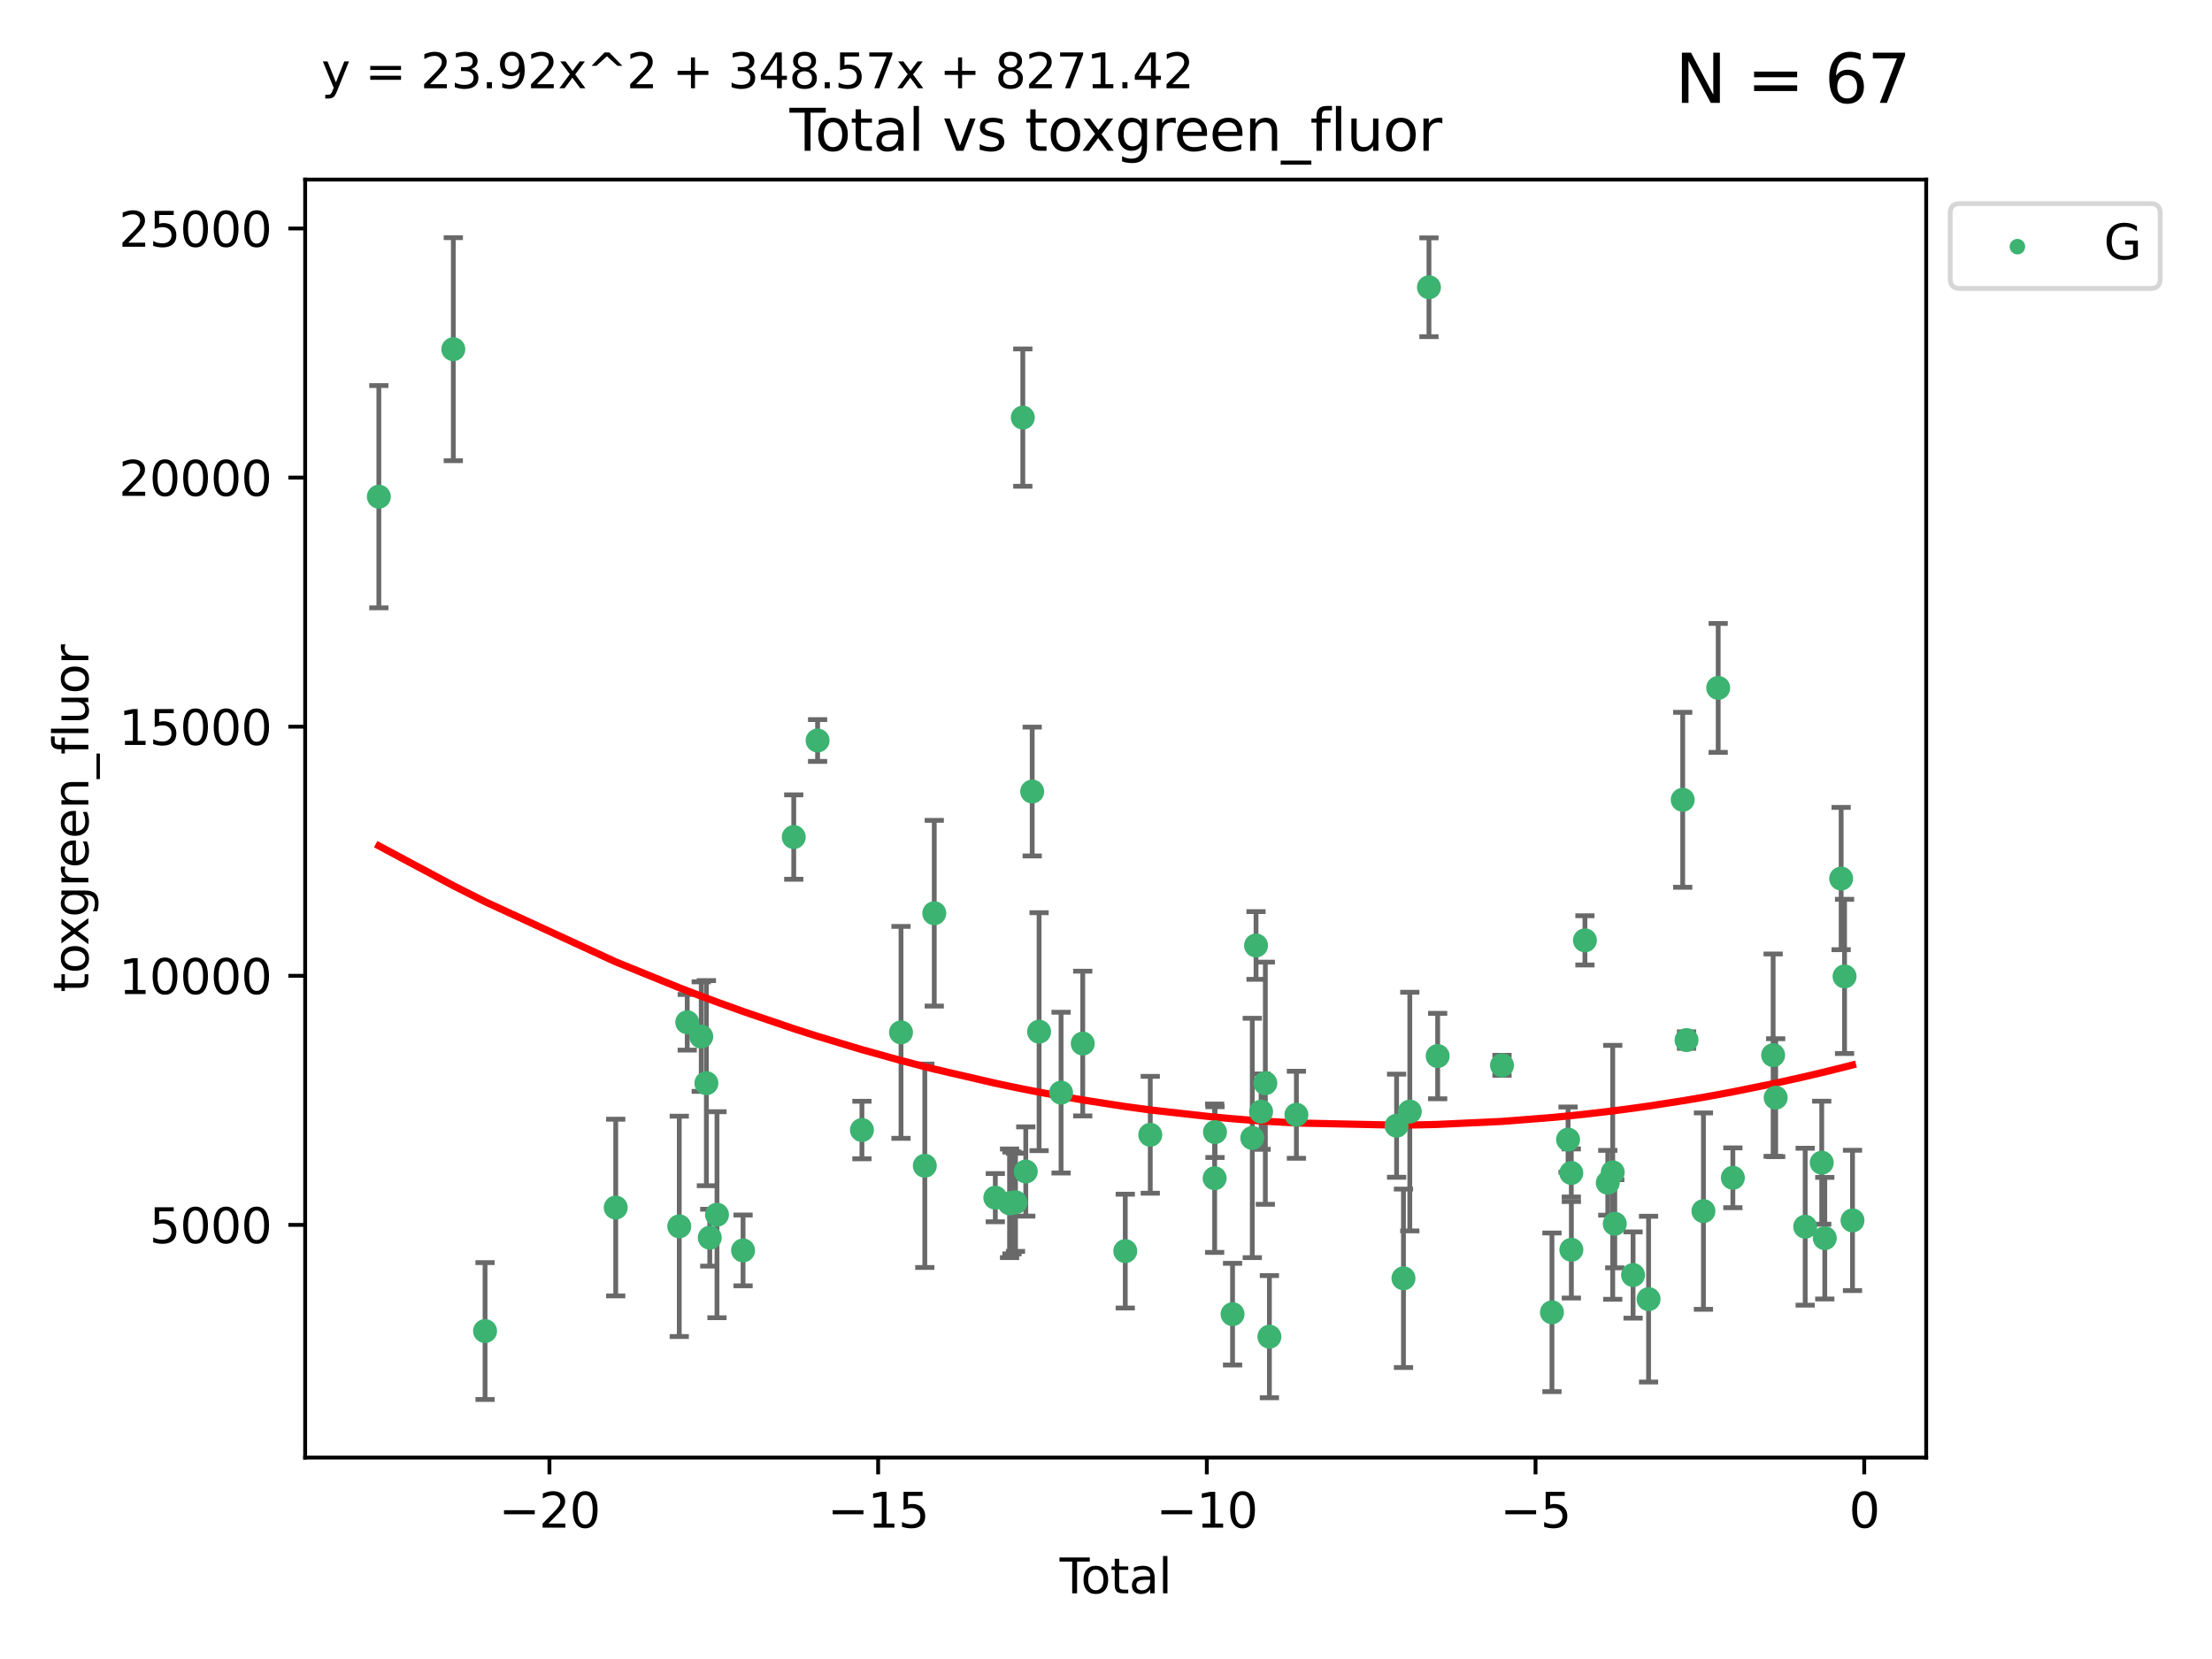 <?xml version="1.0" encoding="utf-8" standalone="no"?>
<!DOCTYPE svg PUBLIC "-//W3C//DTD SVG 1.1//EN"
  "http://www.w3.org/Graphics/SVG/1.1/DTD/svg11.dtd">
<svg xmlns:xlink="http://www.w3.org/1999/xlink" width="460.8pt" height="345.6pt" viewBox="0 0 460.8 345.6" xmlns="http://www.w3.org/2000/svg" version="1.1">
 <defs>
  <style type="text/css">*{stroke-linejoin: round; stroke-linecap: butt}</style>
 </defs>
 <g id="figure_1">
  <g id="patch_1">
   <path d="M 0 345.6 
L 460.8 345.6 
L 460.8 0 
L 0 0 
z
" style="fill: #ffffff"/>
  </g>
  <g id="axes_1">
   <g id="patch_2">
    <path d="M 63.571 303.64 
L 401.26 303.64 
L 401.26 37.411 
L 63.571 37.411 
z
" style="fill: #ffffff"/>
   </g>
   <g id="PathCollection_1">
    <defs>
     <path id="mbd593863cc" d="M 0 1.118 
C 0.297 1.118 0.581 1 0.791 0.791 
C 1 0.581 1.118 0.297 1.118 0 
C 1.118 -0.297 1 -0.581 0.791 -0.791 
C 0.581 -1 0.297 -1.118 0 -1.118 
C -0.297 -1.118 -0.581 -1 -0.791 -0.791 
C -1 -0.581 -1.118 -0.297 -1.118 0 
C -1.118 0.297 -1 0.581 -0.791 0.791 
C -0.581 1 -0.297 1.118 0 1.118 
z
" style="stroke: #3cb371"/>
    </defs>
    <g clip-path="url(#pef1366f036)">
     <use xlink:href="#mbd593863cc" x="78.921" y="103.47" style="fill: #3cb371; stroke: #3cb371"/>
     <use xlink:href="#mbd593863cc" x="94.433" y="72.744" style="fill: #3cb371; stroke: #3cb371"/>
     <use xlink:href="#mbd593863cc" x="101.045" y="277.282" style="fill: #3cb371; stroke: #3cb371"/>
     <use xlink:href="#mbd593863cc" x="128.267" y="251.558" style="fill: #3cb371; stroke: #3cb371"/>
     <use xlink:href="#mbd593863cc" x="141.503" y="255.472" style="fill: #3cb371; stroke: #3cb371"/>
     <use xlink:href="#mbd593863cc" x="143.164" y="212.959" style="fill: #3cb371; stroke: #3cb371"/>
     <use xlink:href="#mbd593863cc" x="146.08" y="215.941" style="fill: #3cb371; stroke: #3cb371"/>
     <use xlink:href="#mbd593863cc" x="147.153" y="225.644" style="fill: #3cb371; stroke: #3cb371"/>
     <use xlink:href="#mbd593863cc" x="147.857" y="257.835" style="fill: #3cb371; stroke: #3cb371"/>
     <use xlink:href="#mbd593863cc" x="149.361" y="253.05" style="fill: #3cb371; stroke: #3cb371"/>
     <use xlink:href="#mbd593863cc" x="154.794" y="260.484" style="fill: #3cb371; stroke: #3cb371"/>
     <use xlink:href="#mbd593863cc" x="165.352" y="174.372" style="fill: #3cb371; stroke: #3cb371"/>
     <use xlink:href="#mbd593863cc" x="170.319" y="154.259" style="fill: #3cb371; stroke: #3cb371"/>
     <use xlink:href="#mbd593863cc" x="179.557" y="235.406" style="fill: #3cb371; stroke: #3cb371"/>
     <use xlink:href="#mbd593863cc" x="187.695" y="215.06" style="fill: #3cb371; stroke: #3cb371"/>
     <use xlink:href="#mbd593863cc" x="192.654" y="242.848" style="fill: #3cb371; stroke: #3cb371"/>
     <use xlink:href="#mbd593863cc" x="194.625" y="190.241" style="fill: #3cb371; stroke: #3cb371"/>
     <use xlink:href="#mbd593863cc" x="207.343" y="249.495" style="fill: #3cb371; stroke: #3cb371"/>
     <use xlink:href="#mbd593863cc" x="210.311" y="250.673" style="fill: #3cb371; stroke: #3cb371"/>
     <use xlink:href="#mbd593863cc" x="210.815" y="250.595" style="fill: #3cb371; stroke: #3cb371"/>
     <use xlink:href="#mbd593863cc" x="211.547" y="250.461" style="fill: #3cb371; stroke: #3cb371"/>
     <use xlink:href="#mbd593863cc" x="213.07" y="86.991" style="fill: #3cb371; stroke: #3cb371"/>
     <use xlink:href="#mbd593863cc" x="213.687" y="244.046" style="fill: #3cb371; stroke: #3cb371"/>
     <use xlink:href="#mbd593863cc" x="215.025" y="164.892" style="fill: #3cb371; stroke: #3cb371"/>
     <use xlink:href="#mbd593863cc" x="216.46" y="214.918" style="fill: #3cb371; stroke: #3cb371"/>
     <use xlink:href="#mbd593863cc" x="221.039" y="227.614" style="fill: #3cb371; stroke: #3cb371"/>
     <use xlink:href="#mbd593863cc" x="225.556" y="217.39" style="fill: #3cb371; stroke: #3cb371"/>
     <use xlink:href="#mbd593863cc" x="234.414" y="260.626" style="fill: #3cb371; stroke: #3cb371"/>
     <use xlink:href="#mbd593863cc" x="239.622" y="236.399" style="fill: #3cb371; stroke: #3cb371"/>
     <use xlink:href="#mbd593863cc" x="253.034" y="245.447" style="fill: #3cb371; stroke: #3cb371"/>
     <use xlink:href="#mbd593863cc" x="253.105" y="235.838" style="fill: #3cb371; stroke: #3cb371"/>
     <use xlink:href="#mbd593863cc" x="256.765" y="273.764" style="fill: #3cb371; stroke: #3cb371"/>
     <use xlink:href="#mbd593863cc" x="260.874" y="237.055" style="fill: #3cb371; stroke: #3cb371"/>
     <use xlink:href="#mbd593863cc" x="261.654" y="196.962" style="fill: #3cb371; stroke: #3cb371"/>
     <use xlink:href="#mbd593863cc" x="262.71" y="231.576" style="fill: #3cb371; stroke: #3cb371"/>
     <use xlink:href="#mbd593863cc" x="263.595" y="225.65" style="fill: #3cb371; stroke: #3cb371"/>
     <use xlink:href="#mbd593863cc" x="264.439" y="278.457" style="fill: #3cb371; stroke: #3cb371"/>
     <use xlink:href="#mbd593863cc" x="270.065" y="232.227" style="fill: #3cb371; stroke: #3cb371"/>
     <use xlink:href="#mbd593863cc" x="290.936" y="234.505" style="fill: #3cb371; stroke: #3cb371"/>
     <use xlink:href="#mbd593863cc" x="292.369" y="266.296" style="fill: #3cb371; stroke: #3cb371"/>
     <use xlink:href="#mbd593863cc" x="293.688" y="231.561" style="fill: #3cb371; stroke: #3cb371"/>
     <use xlink:href="#mbd593863cc" x="297.679" y="59.842" style="fill: #3cb371; stroke: #3cb371"/>
     <use xlink:href="#mbd593863cc" x="299.491" y="219.994" style="fill: #3cb371; stroke: #3cb371"/>
     <use xlink:href="#mbd593863cc" x="312.896" y="221.924" style="fill: #3cb371; stroke: #3cb371"/>
     <use xlink:href="#mbd593863cc" x="323.301" y="273.376" style="fill: #3cb371; stroke: #3cb371"/>
     <use xlink:href="#mbd593863cc" x="326.658" y="237.406" style="fill: #3cb371; stroke: #3cb371"/>
     <use xlink:href="#mbd593863cc" x="327.33" y="244.349" style="fill: #3cb371; stroke: #3cb371"/>
     <use xlink:href="#mbd593863cc" x="327.345" y="260.353" style="fill: #3cb371; stroke: #3cb371"/>
     <use xlink:href="#mbd593863cc" x="330.17" y="195.894" style="fill: #3cb371; stroke: #3cb371"/>
     <use xlink:href="#mbd593863cc" x="334.93" y="246.392" style="fill: #3cb371; stroke: #3cb371"/>
     <use xlink:href="#mbd593863cc" x="335.961" y="244.217" style="fill: #3cb371; stroke: #3cb371"/>
     <use xlink:href="#mbd593863cc" x="336.386" y="254.935" style="fill: #3cb371; stroke: #3cb371"/>
     <use xlink:href="#mbd593863cc" x="340.199" y="265.61" style="fill: #3cb371; stroke: #3cb371"/>
     <use xlink:href="#mbd593863cc" x="343.428" y="270.632" style="fill: #3cb371; stroke: #3cb371"/>
     <use xlink:href="#mbd593863cc" x="350.539" y="166.614" style="fill: #3cb371; stroke: #3cb371"/>
     <use xlink:href="#mbd593863cc" x="351.337" y="216.668" style="fill: #3cb371; stroke: #3cb371"/>
     <use xlink:href="#mbd593863cc" x="354.857" y="252.297" style="fill: #3cb371; stroke: #3cb371"/>
     <use xlink:href="#mbd593863cc" x="357.93" y="143.304" style="fill: #3cb371; stroke: #3cb371"/>
     <use xlink:href="#mbd593863cc" x="360.986" y="245.353" style="fill: #3cb371; stroke: #3cb371"/>
     <use xlink:href="#mbd593863cc" x="369.378" y="219.807" style="fill: #3cb371; stroke: #3cb371"/>
     <use xlink:href="#mbd593863cc" x="369.905" y="228.669" style="fill: #3cb371; stroke: #3cb371"/>
     <use xlink:href="#mbd593863cc" x="376.056" y="255.542" style="fill: #3cb371; stroke: #3cb371"/>
     <use xlink:href="#mbd593863cc" x="379.501" y="242.212" style="fill: #3cb371; stroke: #3cb371"/>
     <use xlink:href="#mbd593863cc" x="380.138" y="257.935" style="fill: #3cb371; stroke: #3cb371"/>
     <use xlink:href="#mbd593863cc" x="383.546" y="183.018" style="fill: #3cb371; stroke: #3cb371"/>
     <use xlink:href="#mbd593863cc" x="384.255" y="203.405" style="fill: #3cb371; stroke: #3cb371"/>
     <use xlink:href="#mbd593863cc" x="385.911" y="254.233" style="fill: #3cb371; stroke: #3cb371"/>
    </g>
   </g>
   <g id="matplotlib.axis_1">
    <g id="xtick_1">
     <g id="line2d_1">
      <defs>
       <path id="m17b7eb346f" d="M 0 0 
L 0 3.5 
" style="stroke: #000000; stroke-width: 0.8"/>
      </defs>
      <g>
       <use xlink:href="#m17b7eb346f" x="114.457" y="303.64" style="stroke: #000000; stroke-width: 0.8"/>
      </g>
     </g>
     <g id="text_1">
      <!-- −20 -->
      <g transform="translate(103.905 318.238)scale(0.1 -0.1)">
       <defs>
        <path id="DejaVuSans-2212" d="M 678 2272 
L 4684 2272 
L 4684 1741 
L 678 1741 
L 678 2272 
z
" transform="scale(0.016)"/>
        <path id="DejaVuSans-32" d="M 1228 531 
L 3431 531 
L 3431 0 
L 469 0 
L 469 531 
Q 828 903 1448 1529 
Q 2069 2156 2228 2338 
Q 2531 2678 2651 2914 
Q 2772 3150 2772 3378 
Q 2772 3750 2511 3984 
Q 2250 4219 1831 4219 
Q 1534 4219 1204 4116 
Q 875 4013 500 3803 
L 500 4441 
Q 881 4594 1212 4672 
Q 1544 4750 1819 4750 
Q 2544 4750 2975 4387 
Q 3406 4025 3406 3419 
Q 3406 3131 3298 2873 
Q 3191 2616 2906 2266 
Q 2828 2175 2409 1742 
Q 1991 1309 1228 531 
z
" transform="scale(0.016)"/>
        <path id="DejaVuSans-30" d="M 2034 4250 
Q 1547 4250 1301 3770 
Q 1056 3291 1056 2328 
Q 1056 1369 1301 889 
Q 1547 409 2034 409 
Q 2525 409 2770 889 
Q 3016 1369 3016 2328 
Q 3016 3291 2770 3770 
Q 2525 4250 2034 4250 
z
M 2034 4750 
Q 2819 4750 3233 4129 
Q 3647 3509 3647 2328 
Q 3647 1150 3233 529 
Q 2819 -91 2034 -91 
Q 1250 -91 836 529 
Q 422 1150 422 2328 
Q 422 3509 836 4129 
Q 1250 4750 2034 4750 
z
" transform="scale(0.016)"/>
       </defs>
       <use xlink:href="#DejaVuSans-2212"/>
       <use xlink:href="#DejaVuSans-32" x="83.789"/>
       <use xlink:href="#DejaVuSans-30" x="147.412"/>
      </g>
     </g>
    </g>
    <g id="xtick_2">
     <g id="line2d_2">
      <g>
       <use xlink:href="#m17b7eb346f" x="182.931" y="303.64" style="stroke: #000000; stroke-width: 0.8"/>
      </g>
     </g>
     <g id="text_2">
      <!-- −15 -->
      <g transform="translate(172.379 318.238)scale(0.1 -0.1)">
       <defs>
        <path id="DejaVuSans-31" d="M 794 531 
L 1825 531 
L 1825 4091 
L 703 3866 
L 703 4441 
L 1819 4666 
L 2450 4666 
L 2450 531 
L 3481 531 
L 3481 0 
L 794 0 
L 794 531 
z
" transform="scale(0.016)"/>
        <path id="DejaVuSans-35" d="M 691 4666 
L 3169 4666 
L 3169 4134 
L 1269 4134 
L 1269 2991 
Q 1406 3038 1543 3061 
Q 1681 3084 1819 3084 
Q 2600 3084 3056 2656 
Q 3513 2228 3513 1497 
Q 3513 744 3044 326 
Q 2575 -91 1722 -91 
Q 1428 -91 1123 -41 
Q 819 9 494 109 
L 494 744 
Q 775 591 1075 516 
Q 1375 441 1709 441 
Q 2250 441 2565 725 
Q 2881 1009 2881 1497 
Q 2881 1984 2565 2268 
Q 2250 2553 1709 2553 
Q 1456 2553 1204 2497 
Q 953 2441 691 2322 
L 691 4666 
z
" transform="scale(0.016)"/>
       </defs>
       <use xlink:href="#DejaVuSans-2212"/>
       <use xlink:href="#DejaVuSans-31" x="83.789"/>
       <use xlink:href="#DejaVuSans-35" x="147.412"/>
      </g>
     </g>
    </g>
    <g id="xtick_3">
     <g id="line2d_3">
      <g>
       <use xlink:href="#m17b7eb346f" x="251.405" y="303.64" style="stroke: #000000; stroke-width: 0.8"/>
      </g>
     </g>
     <g id="text_3">
      <!-- −10 -->
      <g transform="translate(240.852 318.238)scale(0.1 -0.1)">
       <use xlink:href="#DejaVuSans-2212"/>
       <use xlink:href="#DejaVuSans-31" x="83.789"/>
       <use xlink:href="#DejaVuSans-30" x="147.412"/>
      </g>
     </g>
    </g>
    <g id="xtick_4">
     <g id="line2d_4">
      <g>
       <use xlink:href="#m17b7eb346f" x="319.878" y="303.64" style="stroke: #000000; stroke-width: 0.8"/>
      </g>
     </g>
     <g id="text_4">
      <!-- −5 -->
      <g transform="translate(312.507 318.238)scale(0.1 -0.1)">
       <use xlink:href="#DejaVuSans-2212"/>
       <use xlink:href="#DejaVuSans-35" x="83.789"/>
      </g>
     </g>
    </g>
    <g id="xtick_5">
     <g id="line2d_5">
      <g>
       <use xlink:href="#m17b7eb346f" x="388.352" y="303.64" style="stroke: #000000; stroke-width: 0.8"/>
      </g>
     </g>
     <g id="text_5">
      <!-- 0 -->
      <g transform="translate(385.171 318.238)scale(0.1 -0.1)">
       <use xlink:href="#DejaVuSans-30"/>
      </g>
     </g>
    </g>
    <g id="text_6">
     <!-- Total -->
     <g transform="translate(220.739 331.917)scale(0.1 -0.1)">
      <defs>
       <path id="DejaVuSans-54" d="M -19 4666 
L 3928 4666 
L 3928 4134 
L 2272 4134 
L 2272 0 
L 1638 0 
L 1638 4134 
L -19 4134 
L -19 4666 
z
" transform="scale(0.016)"/>
       <path id="DejaVuSans-6f" d="M 1959 3097 
Q 1497 3097 1228 2736 
Q 959 2375 959 1747 
Q 959 1119 1226 758 
Q 1494 397 1959 397 
Q 2419 397 2687 759 
Q 2956 1122 2956 1747 
Q 2956 2369 2687 2733 
Q 2419 3097 1959 3097 
z
M 1959 3584 
Q 2709 3584 3137 3096 
Q 3566 2609 3566 1747 
Q 3566 888 3137 398 
Q 2709 -91 1959 -91 
Q 1206 -91 779 398 
Q 353 888 353 1747 
Q 353 2609 779 3096 
Q 1206 3584 1959 3584 
z
" transform="scale(0.016)"/>
       <path id="DejaVuSans-74" d="M 1172 4494 
L 1172 3500 
L 2356 3500 
L 2356 3053 
L 1172 3053 
L 1172 1153 
Q 1172 725 1289 603 
Q 1406 481 1766 481 
L 2356 481 
L 2356 0 
L 1766 0 
Q 1100 0 847 248 
Q 594 497 594 1153 
L 594 3053 
L 172 3053 
L 172 3500 
L 594 3500 
L 594 4494 
L 1172 4494 
z
" transform="scale(0.016)"/>
       <path id="DejaVuSans-61" d="M 2194 1759 
Q 1497 1759 1228 1600 
Q 959 1441 959 1056 
Q 959 750 1161 570 
Q 1363 391 1709 391 
Q 2188 391 2477 730 
Q 2766 1069 2766 1631 
L 2766 1759 
L 2194 1759 
z
M 3341 1997 
L 3341 0 
L 2766 0 
L 2766 531 
Q 2569 213 2275 61 
Q 1981 -91 1556 -91 
Q 1019 -91 701 211 
Q 384 513 384 1019 
Q 384 1609 779 1909 
Q 1175 2209 1959 2209 
L 2766 2209 
L 2766 2266 
Q 2766 2663 2505 2880 
Q 2244 3097 1772 3097 
Q 1472 3097 1187 3025 
Q 903 2953 641 2809 
L 641 3341 
Q 956 3463 1253 3523 
Q 1550 3584 1831 3584 
Q 2591 3584 2966 3190 
Q 3341 2797 3341 1997 
z
" transform="scale(0.016)"/>
       <path id="DejaVuSans-6c" d="M 603 4863 
L 1178 4863 
L 1178 0 
L 603 0 
L 603 4863 
z
" transform="scale(0.016)"/>
      </defs>
      <use xlink:href="#DejaVuSans-54"/>
      <use xlink:href="#DejaVuSans-6f" x="44.084"/>
      <use xlink:href="#DejaVuSans-74" x="105.266"/>
      <use xlink:href="#DejaVuSans-61" x="144.475"/>
      <use xlink:href="#DejaVuSans-6c" x="205.754"/>
     </g>
    </g>
   </g>
   <g id="matplotlib.axis_2">
    <g id="ytick_1">
     <g id="line2d_6">
      <defs>
       <path id="md45e1393cf" d="M 0 0 
L -3.5 0 
" style="stroke: #000000; stroke-width: 0.8"/>
      </defs>
      <g>
       <use xlink:href="#md45e1393cf" x="63.571" y="255.167" style="stroke: #000000; stroke-width: 0.8"/>
      </g>
     </g>
     <g id="text_7">
      <!-- 5000 -->
      <g transform="translate(31.121 258.966)scale(0.1 -0.1)">
       <use xlink:href="#DejaVuSans-35"/>
       <use xlink:href="#DejaVuSans-30" x="63.623"/>
       <use xlink:href="#DejaVuSans-30" x="127.246"/>
       <use xlink:href="#DejaVuSans-30" x="190.869"/>
      </g>
     </g>
    </g>
    <g id="ytick_2">
     <g id="line2d_7">
      <g>
       <use xlink:href="#md45e1393cf" x="63.571" y="203.275" style="stroke: #000000; stroke-width: 0.8"/>
      </g>
     </g>
     <g id="text_8">
      <!-- 10000 -->
      <g transform="translate(24.759 207.074)scale(0.1 -0.1)">
       <use xlink:href="#DejaVuSans-31"/>
       <use xlink:href="#DejaVuSans-30" x="63.623"/>
       <use xlink:href="#DejaVuSans-30" x="127.246"/>
       <use xlink:href="#DejaVuSans-30" x="190.869"/>
       <use xlink:href="#DejaVuSans-30" x="254.492"/>
      </g>
     </g>
    </g>
    <g id="ytick_3">
     <g id="line2d_8">
      <g>
       <use xlink:href="#md45e1393cf" x="63.571" y="151.384" style="stroke: #000000; stroke-width: 0.8"/>
      </g>
     </g>
     <g id="text_9">
      <!-- 15000 -->
      <g transform="translate(24.759 155.183)scale(0.1 -0.1)">
       <use xlink:href="#DejaVuSans-31"/>
       <use xlink:href="#DejaVuSans-35" x="63.623"/>
       <use xlink:href="#DejaVuSans-30" x="127.246"/>
       <use xlink:href="#DejaVuSans-30" x="190.869"/>
       <use xlink:href="#DejaVuSans-30" x="254.492"/>
      </g>
     </g>
    </g>
    <g id="ytick_4">
     <g id="line2d_9">
      <g>
       <use xlink:href="#md45e1393cf" x="63.571" y="99.492" style="stroke: #000000; stroke-width: 0.8"/>
      </g>
     </g>
     <g id="text_10">
      <!-- 20000 -->
      <g transform="translate(24.759 103.291)scale(0.1 -0.1)">
       <use xlink:href="#DejaVuSans-32"/>
       <use xlink:href="#DejaVuSans-30" x="63.623"/>
       <use xlink:href="#DejaVuSans-30" x="127.246"/>
       <use xlink:href="#DejaVuSans-30" x="190.869"/>
       <use xlink:href="#DejaVuSans-30" x="254.492"/>
      </g>
     </g>
    </g>
    <g id="ytick_5">
     <g id="line2d_10">
      <g>
       <use xlink:href="#md45e1393cf" x="63.571" y="47.6" style="stroke: #000000; stroke-width: 0.8"/>
      </g>
     </g>
     <g id="text_11">
      <!-- 25000 -->
      <g transform="translate(24.759 51.399)scale(0.1 -0.1)">
       <use xlink:href="#DejaVuSans-32"/>
       <use xlink:href="#DejaVuSans-35" x="63.623"/>
       <use xlink:href="#DejaVuSans-30" x="127.246"/>
       <use xlink:href="#DejaVuSans-30" x="190.869"/>
       <use xlink:href="#DejaVuSans-30" x="254.492"/>
      </g>
     </g>
    </g>
    <g id="text_12">
     <!-- toxgreen_fluor -->
     <g transform="translate(18.401 206.72)rotate(-90)scale(0.1 -0.1)">
      <defs>
       <path id="DejaVuSans-78" d="M 3513 3500 
L 2247 1797 
L 3578 0 
L 2900 0 
L 1881 1375 
L 863 0 
L 184 0 
L 1544 1831 
L 300 3500 
L 978 3500 
L 1906 2253 
L 2834 3500 
L 3513 3500 
z
" transform="scale(0.016)"/>
       <path id="DejaVuSans-67" d="M 2906 1791 
Q 2906 2416 2648 2759 
Q 2391 3103 1925 3103 
Q 1463 3103 1205 2759 
Q 947 2416 947 1791 
Q 947 1169 1205 825 
Q 1463 481 1925 481 
Q 2391 481 2648 825 
Q 2906 1169 2906 1791 
z
M 3481 434 
Q 3481 -459 3084 -895 
Q 2688 -1331 1869 -1331 
Q 1566 -1331 1297 -1286 
Q 1028 -1241 775 -1147 
L 775 -588 
Q 1028 -725 1275 -790 
Q 1522 -856 1778 -856 
Q 2344 -856 2625 -561 
Q 2906 -266 2906 331 
L 2906 616 
Q 2728 306 2450 153 
Q 2172 0 1784 0 
Q 1141 0 747 490 
Q 353 981 353 1791 
Q 353 2603 747 3093 
Q 1141 3584 1784 3584 
Q 2172 3584 2450 3431 
Q 2728 3278 2906 2969 
L 2906 3500 
L 3481 3500 
L 3481 434 
z
" transform="scale(0.016)"/>
       <path id="DejaVuSans-72" d="M 2631 2963 
Q 2534 3019 2420 3045 
Q 2306 3072 2169 3072 
Q 1681 3072 1420 2755 
Q 1159 2438 1159 1844 
L 1159 0 
L 581 0 
L 581 3500 
L 1159 3500 
L 1159 2956 
Q 1341 3275 1631 3429 
Q 1922 3584 2338 3584 
Q 2397 3584 2469 3576 
Q 2541 3569 2628 3553 
L 2631 2963 
z
" transform="scale(0.016)"/>
       <path id="DejaVuSans-65" d="M 3597 1894 
L 3597 1613 
L 953 1613 
Q 991 1019 1311 708 
Q 1631 397 2203 397 
Q 2534 397 2845 478 
Q 3156 559 3463 722 
L 3463 178 
Q 3153 47 2828 -22 
Q 2503 -91 2169 -91 
Q 1331 -91 842 396 
Q 353 884 353 1716 
Q 353 2575 817 3079 
Q 1281 3584 2069 3584 
Q 2775 3584 3186 3129 
Q 3597 2675 3597 1894 
z
M 3022 2063 
Q 3016 2534 2758 2815 
Q 2500 3097 2075 3097 
Q 1594 3097 1305 2825 
Q 1016 2553 972 2059 
L 3022 2063 
z
" transform="scale(0.016)"/>
       <path id="DejaVuSans-6e" d="M 3513 2113 
L 3513 0 
L 2938 0 
L 2938 2094 
Q 2938 2591 2744 2837 
Q 2550 3084 2163 3084 
Q 1697 3084 1428 2787 
Q 1159 2491 1159 1978 
L 1159 0 
L 581 0 
L 581 3500 
L 1159 3500 
L 1159 2956 
Q 1366 3272 1645 3428 
Q 1925 3584 2291 3584 
Q 2894 3584 3203 3211 
Q 3513 2838 3513 2113 
z
" transform="scale(0.016)"/>
       <path id="DejaVuSans-5f" d="M 3263 -1063 
L 3263 -1509 
L -63 -1509 
L -63 -1063 
L 3263 -1063 
z
" transform="scale(0.016)"/>
       <path id="DejaVuSans-66" d="M 2375 4863 
L 2375 4384 
L 1825 4384 
Q 1516 4384 1395 4259 
Q 1275 4134 1275 3809 
L 1275 3500 
L 2222 3500 
L 2222 3053 
L 1275 3053 
L 1275 0 
L 697 0 
L 697 3053 
L 147 3053 
L 147 3500 
L 697 3500 
L 697 3744 
Q 697 4328 969 4595 
Q 1241 4863 1831 4863 
L 2375 4863 
z
" transform="scale(0.016)"/>
       <path id="DejaVuSans-75" d="M 544 1381 
L 544 3500 
L 1119 3500 
L 1119 1403 
Q 1119 906 1312 657 
Q 1506 409 1894 409 
Q 2359 409 2629 706 
Q 2900 1003 2900 1516 
L 2900 3500 
L 3475 3500 
L 3475 0 
L 2900 0 
L 2900 538 
Q 2691 219 2414 64 
Q 2138 -91 1772 -91 
Q 1169 -91 856 284 
Q 544 659 544 1381 
z
M 1991 3584 
L 1991 3584 
z
" transform="scale(0.016)"/>
      </defs>
      <use xlink:href="#DejaVuSans-74"/>
      <use xlink:href="#DejaVuSans-6f" x="39.209"/>
      <use xlink:href="#DejaVuSans-78" x="97.266"/>
      <use xlink:href="#DejaVuSans-67" x="156.445"/>
      <use xlink:href="#DejaVuSans-72" x="219.922"/>
      <use xlink:href="#DejaVuSans-65" x="258.785"/>
      <use xlink:href="#DejaVuSans-65" x="320.309"/>
      <use xlink:href="#DejaVuSans-6e" x="381.832"/>
      <use xlink:href="#DejaVuSans-5f" x="445.211"/>
      <use xlink:href="#DejaVuSans-66" x="495.211"/>
      <use xlink:href="#DejaVuSans-6c" x="530.416"/>
      <use xlink:href="#DejaVuSans-75" x="558.199"/>
      <use xlink:href="#DejaVuSans-6f" x="621.578"/>
      <use xlink:href="#DejaVuSans-72" x="682.76"/>
     </g>
    </g>
   </g>
   <g id="LineCollection_1">
    <path d="M 78.921 126.618 
L 78.921 80.321 
" clip-path="url(#pef1366f036)" style="fill: none; stroke: #696969"/>
    <path d="M 94.433 95.976 
L 94.433 49.513 
" clip-path="url(#pef1366f036)" style="fill: none; stroke: #696969"/>
    <path d="M 101.045 291.539 
L 101.045 263.024 
" clip-path="url(#pef1366f036)" style="fill: none; stroke: #696969"/>
    <path d="M 128.267 269.965 
L 128.267 233.151 
" clip-path="url(#pef1366f036)" style="fill: none; stroke: #696969"/>
    <path d="M 141.503 278.422 
L 141.503 232.522 
" clip-path="url(#pef1366f036)" style="fill: none; stroke: #696969"/>
    <path d="M 143.164 218.757 
L 143.164 207.162 
" clip-path="url(#pef1366f036)" style="fill: none; stroke: #696969"/>
    <path d="M 146.08 227.351 
L 146.08 204.532 
" clip-path="url(#pef1366f036)" style="fill: none; stroke: #696969"/>
    <path d="M 147.153 247.011 
L 147.153 204.278 
" clip-path="url(#pef1366f036)" style="fill: none; stroke: #696969"/>
    <path d="M 147.857 263.759 
L 147.857 251.911 
" clip-path="url(#pef1366f036)" style="fill: none; stroke: #696969"/>
    <path d="M 149.361 274.507 
L 149.361 231.593 
" clip-path="url(#pef1366f036)" style="fill: none; stroke: #696969"/>
    <path d="M 154.794 267.858 
L 154.794 253.109 
" clip-path="url(#pef1366f036)" style="fill: none; stroke: #696969"/>
    <path d="M 165.352 183.166 
L 165.352 165.579 
" clip-path="url(#pef1366f036)" style="fill: none; stroke: #696969"/>
    <path d="M 170.319 158.613 
L 170.319 149.904 
" clip-path="url(#pef1366f036)" style="fill: none; stroke: #696969"/>
    <path d="M 179.557 241.399 
L 179.557 229.412 
" clip-path="url(#pef1366f036)" style="fill: none; stroke: #696969"/>
    <path d="M 187.695 237.134 
L 187.695 192.986 
" clip-path="url(#pef1366f036)" style="fill: none; stroke: #696969"/>
    <path d="M 192.654 264.036 
L 192.654 221.66 
" clip-path="url(#pef1366f036)" style="fill: none; stroke: #696969"/>
    <path d="M 194.625 209.584 
L 194.625 170.899 
" clip-path="url(#pef1366f036)" style="fill: none; stroke: #696969"/>
    <path d="M 207.343 254.515 
L 207.343 244.476 
" clip-path="url(#pef1366f036)" style="fill: none; stroke: #696969"/>
    <path d="M 210.311 261.987 
L 210.311 239.359 
" clip-path="url(#pef1366f036)" style="fill: none; stroke: #696969"/>
    <path d="M 210.815 261.205 
L 210.815 239.985 
" clip-path="url(#pef1366f036)" style="fill: none; stroke: #696969"/>
    <path d="M 211.547 260.691 
L 211.547 240.23 
" clip-path="url(#pef1366f036)" style="fill: none; stroke: #696969"/>
    <path d="M 213.07 101.296 
L 213.07 72.687 
" clip-path="url(#pef1366f036)" style="fill: none; stroke: #696969"/>
    <path d="M 213.687 253.341 
L 213.687 234.751 
" clip-path="url(#pef1366f036)" style="fill: none; stroke: #696969"/>
    <path d="M 215.025 178.312 
L 215.025 151.471 
" clip-path="url(#pef1366f036)" style="fill: none; stroke: #696969"/>
    <path d="M 216.46 239.703 
L 216.46 190.134 
" clip-path="url(#pef1366f036)" style="fill: none; stroke: #696969"/>
    <path d="M 221.039 244.358 
L 221.039 210.869 
" clip-path="url(#pef1366f036)" style="fill: none; stroke: #696969"/>
    <path d="M 225.556 232.466 
L 225.556 202.313 
" clip-path="url(#pef1366f036)" style="fill: none; stroke: #696969"/>
    <path d="M 234.414 272.48 
L 234.414 248.771 
" clip-path="url(#pef1366f036)" style="fill: none; stroke: #696969"/>
    <path d="M 239.622 248.571 
L 239.622 224.227 
" clip-path="url(#pef1366f036)" style="fill: none; stroke: #696969"/>
    <path d="M 253.034 260.899 
L 253.034 229.995 
" clip-path="url(#pef1366f036)" style="fill: none; stroke: #696969"/>
    <path d="M 253.105 241.127 
L 253.105 230.55 
" clip-path="url(#pef1366f036)" style="fill: none; stroke: #696969"/>
    <path d="M 256.765 284.355 
L 256.765 263.172 
" clip-path="url(#pef1366f036)" style="fill: none; stroke: #696969"/>
    <path d="M 260.874 261.985 
L 260.874 212.125 
" clip-path="url(#pef1366f036)" style="fill: none; stroke: #696969"/>
    <path d="M 261.654 204.015 
L 261.654 189.908 
" clip-path="url(#pef1366f036)" style="fill: none; stroke: #696969"/>
    <path d="M 262.71 239.425 
L 262.71 223.726 
" clip-path="url(#pef1366f036)" style="fill: none; stroke: #696969"/>
    <path d="M 263.595 250.874 
L 263.595 200.425 
" clip-path="url(#pef1366f036)" style="fill: none; stroke: #696969"/>
    <path d="M 264.439 291.178 
L 264.439 265.737 
" clip-path="url(#pef1366f036)" style="fill: none; stroke: #696969"/>
    <path d="M 270.065 241.289 
L 270.065 223.164 
" clip-path="url(#pef1366f036)" style="fill: none; stroke: #696969"/>
    <path d="M 290.936 245.244 
L 290.936 223.766 
" clip-path="url(#pef1366f036)" style="fill: none; stroke: #696969"/>
    <path d="M 292.369 284.88 
L 292.369 247.712 
" clip-path="url(#pef1366f036)" style="fill: none; stroke: #696969"/>
    <path d="M 293.688 256.418 
L 293.688 206.704 
" clip-path="url(#pef1366f036)" style="fill: none; stroke: #696969"/>
    <path d="M 297.679 70.133 
L 297.679 49.55 
" clip-path="url(#pef1366f036)" style="fill: none; stroke: #696969"/>
    <path d="M 299.491 228.893 
L 299.491 211.094 
" clip-path="url(#pef1366f036)" style="fill: none; stroke: #696969"/>
    <path d="M 312.896 224.004 
L 312.896 219.843 
" clip-path="url(#pef1366f036)" style="fill: none; stroke: #696969"/>
    <path d="M 323.301 289.905 
L 323.301 256.847 
" clip-path="url(#pef1366f036)" style="fill: none; stroke: #696969"/>
    <path d="M 326.658 244.201 
L 326.658 230.61 
" clip-path="url(#pef1366f036)" style="fill: none; stroke: #696969"/>
    <path d="M 327.33 249.352 
L 327.33 239.347 
" clip-path="url(#pef1366f036)" style="fill: none; stroke: #696969"/>
    <path d="M 327.345 270.404 
L 327.345 250.303 
" clip-path="url(#pef1366f036)" style="fill: none; stroke: #696969"/>
    <path d="M 330.17 201.021 
L 330.17 190.768 
" clip-path="url(#pef1366f036)" style="fill: none; stroke: #696969"/>
    <path d="M 334.93 253.137 
L 334.93 239.648 
" clip-path="url(#pef1366f036)" style="fill: none; stroke: #696969"/>
    <path d="M 335.961 270.665 
L 335.961 217.769 
" clip-path="url(#pef1366f036)" style="fill: none; stroke: #696969"/>
    <path d="M 336.386 264.113 
L 336.386 245.757 
" clip-path="url(#pef1366f036)" style="fill: none; stroke: #696969"/>
    <path d="M 340.199 274.591 
L 340.199 256.629 
" clip-path="url(#pef1366f036)" style="fill: none; stroke: #696969"/>
    <path d="M 343.428 287.898 
L 343.428 253.366 
" clip-path="url(#pef1366f036)" style="fill: none; stroke: #696969"/>
    <path d="M 350.539 184.838 
L 350.539 148.39 
" clip-path="url(#pef1366f036)" style="fill: none; stroke: #696969"/>
    <path d="M 351.337 218.39 
L 351.337 214.946 
" clip-path="url(#pef1366f036)" style="fill: none; stroke: #696969"/>
    <path d="M 354.857 272.754 
L 354.857 231.841 
" clip-path="url(#pef1366f036)" style="fill: none; stroke: #696969"/>
    <path d="M 357.93 156.73 
L 357.93 129.878 
" clip-path="url(#pef1366f036)" style="fill: none; stroke: #696969"/>
    <path d="M 360.986 251.583 
L 360.986 239.123 
" clip-path="url(#pef1366f036)" style="fill: none; stroke: #696969"/>
    <path d="M 369.378 240.888 
L 369.378 198.726 
" clip-path="url(#pef1366f036)" style="fill: none; stroke: #696969"/>
    <path d="M 369.905 240.952 
L 369.905 216.385 
" clip-path="url(#pef1366f036)" style="fill: none; stroke: #696969"/>
    <path d="M 376.056 271.887 
L 376.056 239.198 
" clip-path="url(#pef1366f036)" style="fill: none; stroke: #696969"/>
    <path d="M 379.501 255.024 
L 379.501 229.399 
" clip-path="url(#pef1366f036)" style="fill: none; stroke: #696969"/>
    <path d="M 380.138 270.596 
L 380.138 245.273 
" clip-path="url(#pef1366f036)" style="fill: none; stroke: #696969"/>
    <path d="M 383.546 197.838 
L 383.546 168.199 
" clip-path="url(#pef1366f036)" style="fill: none; stroke: #696969"/>
    <path d="M 384.255 219.465 
L 384.255 187.345 
" clip-path="url(#pef1366f036)" style="fill: none; stroke: #696969"/>
    <path d="M 385.911 268.847 
L 385.911 239.619 
" clip-path="url(#pef1366f036)" style="fill: none; stroke: #696969"/>
   </g>
   <g id="line2d_11">
    <defs>
     <path id="m395ef1bfed" d="M 2 0 
L -2 -0 
" style="stroke: #696969"/>
    </defs>
    <g clip-path="url(#pef1366f036)">
     <use xlink:href="#m395ef1bfed" x="78.921" y="126.618" style="fill: #696969; stroke: #696969"/>
     <use xlink:href="#m395ef1bfed" x="94.433" y="95.976" style="fill: #696969; stroke: #696969"/>
     <use xlink:href="#m395ef1bfed" x="101.045" y="291.539" style="fill: #696969; stroke: #696969"/>
     <use xlink:href="#m395ef1bfed" x="128.267" y="269.965" style="fill: #696969; stroke: #696969"/>
     <use xlink:href="#m395ef1bfed" x="141.503" y="278.422" style="fill: #696969; stroke: #696969"/>
     <use xlink:href="#m395ef1bfed" x="143.164" y="218.757" style="fill: #696969; stroke: #696969"/>
     <use xlink:href="#m395ef1bfed" x="146.08" y="227.351" style="fill: #696969; stroke: #696969"/>
     <use xlink:href="#m395ef1bfed" x="147.153" y="247.011" style="fill: #696969; stroke: #696969"/>
     <use xlink:href="#m395ef1bfed" x="147.857" y="263.759" style="fill: #696969; stroke: #696969"/>
     <use xlink:href="#m395ef1bfed" x="149.361" y="274.507" style="fill: #696969; stroke: #696969"/>
     <use xlink:href="#m395ef1bfed" x="154.794" y="267.858" style="fill: #696969; stroke: #696969"/>
     <use xlink:href="#m395ef1bfed" x="165.352" y="183.166" style="fill: #696969; stroke: #696969"/>
     <use xlink:href="#m395ef1bfed" x="170.319" y="158.613" style="fill: #696969; stroke: #696969"/>
     <use xlink:href="#m395ef1bfed" x="179.557" y="241.399" style="fill: #696969; stroke: #696969"/>
     <use xlink:href="#m395ef1bfed" x="187.695" y="237.134" style="fill: #696969; stroke: #696969"/>
     <use xlink:href="#m395ef1bfed" x="192.654" y="264.036" style="fill: #696969; stroke: #696969"/>
     <use xlink:href="#m395ef1bfed" x="194.625" y="209.584" style="fill: #696969; stroke: #696969"/>
     <use xlink:href="#m395ef1bfed" x="207.343" y="254.515" style="fill: #696969; stroke: #696969"/>
     <use xlink:href="#m395ef1bfed" x="210.311" y="261.987" style="fill: #696969; stroke: #696969"/>
     <use xlink:href="#m395ef1bfed" x="210.815" y="261.205" style="fill: #696969; stroke: #696969"/>
     <use xlink:href="#m395ef1bfed" x="211.547" y="260.691" style="fill: #696969; stroke: #696969"/>
     <use xlink:href="#m395ef1bfed" x="213.07" y="101.296" style="fill: #696969; stroke: #696969"/>
     <use xlink:href="#m395ef1bfed" x="213.687" y="253.341" style="fill: #696969; stroke: #696969"/>
     <use xlink:href="#m395ef1bfed" x="215.025" y="178.312" style="fill: #696969; stroke: #696969"/>
     <use xlink:href="#m395ef1bfed" x="216.46" y="239.703" style="fill: #696969; stroke: #696969"/>
     <use xlink:href="#m395ef1bfed" x="221.039" y="244.358" style="fill: #696969; stroke: #696969"/>
     <use xlink:href="#m395ef1bfed" x="225.556" y="232.466" style="fill: #696969; stroke: #696969"/>
     <use xlink:href="#m395ef1bfed" x="234.414" y="272.48" style="fill: #696969; stroke: #696969"/>
     <use xlink:href="#m395ef1bfed" x="239.622" y="248.571" style="fill: #696969; stroke: #696969"/>
     <use xlink:href="#m395ef1bfed" x="253.034" y="260.899" style="fill: #696969; stroke: #696969"/>
     <use xlink:href="#m395ef1bfed" x="253.105" y="241.127" style="fill: #696969; stroke: #696969"/>
     <use xlink:href="#m395ef1bfed" x="256.765" y="284.355" style="fill: #696969; stroke: #696969"/>
     <use xlink:href="#m395ef1bfed" x="260.874" y="261.985" style="fill: #696969; stroke: #696969"/>
     <use xlink:href="#m395ef1bfed" x="261.654" y="204.015" style="fill: #696969; stroke: #696969"/>
     <use xlink:href="#m395ef1bfed" x="262.71" y="239.425" style="fill: #696969; stroke: #696969"/>
     <use xlink:href="#m395ef1bfed" x="263.595" y="250.874" style="fill: #696969; stroke: #696969"/>
     <use xlink:href="#m395ef1bfed" x="264.439" y="291.178" style="fill: #696969; stroke: #696969"/>
     <use xlink:href="#m395ef1bfed" x="270.065" y="241.289" style="fill: #696969; stroke: #696969"/>
     <use xlink:href="#m395ef1bfed" x="290.936" y="245.244" style="fill: #696969; stroke: #696969"/>
     <use xlink:href="#m395ef1bfed" x="292.369" y="284.88" style="fill: #696969; stroke: #696969"/>
     <use xlink:href="#m395ef1bfed" x="293.688" y="256.418" style="fill: #696969; stroke: #696969"/>
     <use xlink:href="#m395ef1bfed" x="297.679" y="70.133" style="fill: #696969; stroke: #696969"/>
     <use xlink:href="#m395ef1bfed" x="299.491" y="228.893" style="fill: #696969; stroke: #696969"/>
     <use xlink:href="#m395ef1bfed" x="312.896" y="224.004" style="fill: #696969; stroke: #696969"/>
     <use xlink:href="#m395ef1bfed" x="323.301" y="289.905" style="fill: #696969; stroke: #696969"/>
     <use xlink:href="#m395ef1bfed" x="326.658" y="244.201" style="fill: #696969; stroke: #696969"/>
     <use xlink:href="#m395ef1bfed" x="327.33" y="249.352" style="fill: #696969; stroke: #696969"/>
     <use xlink:href="#m395ef1bfed" x="327.345" y="270.404" style="fill: #696969; stroke: #696969"/>
     <use xlink:href="#m395ef1bfed" x="330.17" y="201.021" style="fill: #696969; stroke: #696969"/>
     <use xlink:href="#m395ef1bfed" x="334.93" y="253.137" style="fill: #696969; stroke: #696969"/>
     <use xlink:href="#m395ef1bfed" x="335.961" y="270.665" style="fill: #696969; stroke: #696969"/>
     <use xlink:href="#m395ef1bfed" x="336.386" y="264.113" style="fill: #696969; stroke: #696969"/>
     <use xlink:href="#m395ef1bfed" x="340.199" y="274.591" style="fill: #696969; stroke: #696969"/>
     <use xlink:href="#m395ef1bfed" x="343.428" y="287.898" style="fill: #696969; stroke: #696969"/>
     <use xlink:href="#m395ef1bfed" x="350.539" y="184.838" style="fill: #696969; stroke: #696969"/>
     <use xlink:href="#m395ef1bfed" x="351.337" y="218.39" style="fill: #696969; stroke: #696969"/>
     <use xlink:href="#m395ef1bfed" x="354.857" y="272.754" style="fill: #696969; stroke: #696969"/>
     <use xlink:href="#m395ef1bfed" x="357.93" y="156.73" style="fill: #696969; stroke: #696969"/>
     <use xlink:href="#m395ef1bfed" x="360.986" y="251.583" style="fill: #696969; stroke: #696969"/>
     <use xlink:href="#m395ef1bfed" x="369.378" y="240.888" style="fill: #696969; stroke: #696969"/>
     <use xlink:href="#m395ef1bfed" x="369.905" y="240.952" style="fill: #696969; stroke: #696969"/>
     <use xlink:href="#m395ef1bfed" x="376.056" y="271.887" style="fill: #696969; stroke: #696969"/>
     <use xlink:href="#m395ef1bfed" x="379.501" y="255.024" style="fill: #696969; stroke: #696969"/>
     <use xlink:href="#m395ef1bfed" x="380.138" y="270.596" style="fill: #696969; stroke: #696969"/>
     <use xlink:href="#m395ef1bfed" x="383.546" y="197.838" style="fill: #696969; stroke: #696969"/>
     <use xlink:href="#m395ef1bfed" x="384.255" y="219.465" style="fill: #696969; stroke: #696969"/>
     <use xlink:href="#m395ef1bfed" x="385.911" y="268.847" style="fill: #696969; stroke: #696969"/>
    </g>
   </g>
   <g id="line2d_12">
    <g clip-path="url(#pef1366f036)">
     <use xlink:href="#m395ef1bfed" x="78.921" y="80.321" style="fill: #696969; stroke: #696969"/>
     <use xlink:href="#m395ef1bfed" x="94.433" y="49.513" style="fill: #696969; stroke: #696969"/>
     <use xlink:href="#m395ef1bfed" x="101.045" y="263.024" style="fill: #696969; stroke: #696969"/>
     <use xlink:href="#m395ef1bfed" x="128.267" y="233.151" style="fill: #696969; stroke: #696969"/>
     <use xlink:href="#m395ef1bfed" x="141.503" y="232.522" style="fill: #696969; stroke: #696969"/>
     <use xlink:href="#m395ef1bfed" x="143.164" y="207.162" style="fill: #696969; stroke: #696969"/>
     <use xlink:href="#m395ef1bfed" x="146.08" y="204.532" style="fill: #696969; stroke: #696969"/>
     <use xlink:href="#m395ef1bfed" x="147.153" y="204.278" style="fill: #696969; stroke: #696969"/>
     <use xlink:href="#m395ef1bfed" x="147.857" y="251.911" style="fill: #696969; stroke: #696969"/>
     <use xlink:href="#m395ef1bfed" x="149.361" y="231.593" style="fill: #696969; stroke: #696969"/>
     <use xlink:href="#m395ef1bfed" x="154.794" y="253.109" style="fill: #696969; stroke: #696969"/>
     <use xlink:href="#m395ef1bfed" x="165.352" y="165.579" style="fill: #696969; stroke: #696969"/>
     <use xlink:href="#m395ef1bfed" x="170.319" y="149.904" style="fill: #696969; stroke: #696969"/>
     <use xlink:href="#m395ef1bfed" x="179.557" y="229.412" style="fill: #696969; stroke: #696969"/>
     <use xlink:href="#m395ef1bfed" x="187.695" y="192.986" style="fill: #696969; stroke: #696969"/>
     <use xlink:href="#m395ef1bfed" x="192.654" y="221.66" style="fill: #696969; stroke: #696969"/>
     <use xlink:href="#m395ef1bfed" x="194.625" y="170.899" style="fill: #696969; stroke: #696969"/>
     <use xlink:href="#m395ef1bfed" x="207.343" y="244.476" style="fill: #696969; stroke: #696969"/>
     <use xlink:href="#m395ef1bfed" x="210.311" y="239.359" style="fill: #696969; stroke: #696969"/>
     <use xlink:href="#m395ef1bfed" x="210.815" y="239.985" style="fill: #696969; stroke: #696969"/>
     <use xlink:href="#m395ef1bfed" x="211.547" y="240.23" style="fill: #696969; stroke: #696969"/>
     <use xlink:href="#m395ef1bfed" x="213.07" y="72.687" style="fill: #696969; stroke: #696969"/>
     <use xlink:href="#m395ef1bfed" x="213.687" y="234.751" style="fill: #696969; stroke: #696969"/>
     <use xlink:href="#m395ef1bfed" x="215.025" y="151.471" style="fill: #696969; stroke: #696969"/>
     <use xlink:href="#m395ef1bfed" x="216.46" y="190.134" style="fill: #696969; stroke: #696969"/>
     <use xlink:href="#m395ef1bfed" x="221.039" y="210.869" style="fill: #696969; stroke: #696969"/>
     <use xlink:href="#m395ef1bfed" x="225.556" y="202.313" style="fill: #696969; stroke: #696969"/>
     <use xlink:href="#m395ef1bfed" x="234.414" y="248.771" style="fill: #696969; stroke: #696969"/>
     <use xlink:href="#m395ef1bfed" x="239.622" y="224.227" style="fill: #696969; stroke: #696969"/>
     <use xlink:href="#m395ef1bfed" x="253.034" y="229.995" style="fill: #696969; stroke: #696969"/>
     <use xlink:href="#m395ef1bfed" x="253.105" y="230.55" style="fill: #696969; stroke: #696969"/>
     <use xlink:href="#m395ef1bfed" x="256.765" y="263.172" style="fill: #696969; stroke: #696969"/>
     <use xlink:href="#m395ef1bfed" x="260.874" y="212.125" style="fill: #696969; stroke: #696969"/>
     <use xlink:href="#m395ef1bfed" x="261.654" y="189.908" style="fill: #696969; stroke: #696969"/>
     <use xlink:href="#m395ef1bfed" x="262.71" y="223.726" style="fill: #696969; stroke: #696969"/>
     <use xlink:href="#m395ef1bfed" x="263.595" y="200.425" style="fill: #696969; stroke: #696969"/>
     <use xlink:href="#m395ef1bfed" x="264.439" y="265.737" style="fill: #696969; stroke: #696969"/>
     <use xlink:href="#m395ef1bfed" x="270.065" y="223.164" style="fill: #696969; stroke: #696969"/>
     <use xlink:href="#m395ef1bfed" x="290.936" y="223.766" style="fill: #696969; stroke: #696969"/>
     <use xlink:href="#m395ef1bfed" x="292.369" y="247.712" style="fill: #696969; stroke: #696969"/>
     <use xlink:href="#m395ef1bfed" x="293.688" y="206.704" style="fill: #696969; stroke: #696969"/>
     <use xlink:href="#m395ef1bfed" x="297.679" y="49.55" style="fill: #696969; stroke: #696969"/>
     <use xlink:href="#m395ef1bfed" x="299.491" y="211.094" style="fill: #696969; stroke: #696969"/>
     <use xlink:href="#m395ef1bfed" x="312.896" y="219.843" style="fill: #696969; stroke: #696969"/>
     <use xlink:href="#m395ef1bfed" x="323.301" y="256.847" style="fill: #696969; stroke: #696969"/>
     <use xlink:href="#m395ef1bfed" x="326.658" y="230.61" style="fill: #696969; stroke: #696969"/>
     <use xlink:href="#m395ef1bfed" x="327.33" y="239.347" style="fill: #696969; stroke: #696969"/>
     <use xlink:href="#m395ef1bfed" x="327.345" y="250.303" style="fill: #696969; stroke: #696969"/>
     <use xlink:href="#m395ef1bfed" x="330.17" y="190.768" style="fill: #696969; stroke: #696969"/>
     <use xlink:href="#m395ef1bfed" x="334.93" y="239.648" style="fill: #696969; stroke: #696969"/>
     <use xlink:href="#m395ef1bfed" x="335.961" y="217.769" style="fill: #696969; stroke: #696969"/>
     <use xlink:href="#m395ef1bfed" x="336.386" y="245.757" style="fill: #696969; stroke: #696969"/>
     <use xlink:href="#m395ef1bfed" x="340.199" y="256.629" style="fill: #696969; stroke: #696969"/>
     <use xlink:href="#m395ef1bfed" x="343.428" y="253.366" style="fill: #696969; stroke: #696969"/>
     <use xlink:href="#m395ef1bfed" x="350.539" y="148.39" style="fill: #696969; stroke: #696969"/>
     <use xlink:href="#m395ef1bfed" x="351.337" y="214.946" style="fill: #696969; stroke: #696969"/>
     <use xlink:href="#m395ef1bfed" x="354.857" y="231.841" style="fill: #696969; stroke: #696969"/>
     <use xlink:href="#m395ef1bfed" x="357.93" y="129.878" style="fill: #696969; stroke: #696969"/>
     <use xlink:href="#m395ef1bfed" x="360.986" y="239.123" style="fill: #696969; stroke: #696969"/>
     <use xlink:href="#m395ef1bfed" x="369.378" y="198.726" style="fill: #696969; stroke: #696969"/>
     <use xlink:href="#m395ef1bfed" x="369.905" y="216.385" style="fill: #696969; stroke: #696969"/>
     <use xlink:href="#m395ef1bfed" x="376.056" y="239.198" style="fill: #696969; stroke: #696969"/>
     <use xlink:href="#m395ef1bfed" x="379.501" y="229.399" style="fill: #696969; stroke: #696969"/>
     <use xlink:href="#m395ef1bfed" x="380.138" y="245.273" style="fill: #696969; stroke: #696969"/>
     <use xlink:href="#m395ef1bfed" x="383.546" y="168.199" style="fill: #696969; stroke: #696969"/>
     <use xlink:href="#m395ef1bfed" x="384.255" y="187.345" style="fill: #696969; stroke: #696969"/>
     <use xlink:href="#m395ef1bfed" x="385.911" y="239.619" style="fill: #696969; stroke: #696969"/>
    </g>
   </g>
   <g id="line2d_13">
    <path d="M 78.921 176.211 
L 94.433 184.502 
L 101.045 187.842 
L 128.267 200.377 
L 141.503 205.762 
L 143.164 206.405 
L 146.08 207.516 
L 147.153 207.92 
L 147.857 208.183 
L 149.361 208.74 
L 154.794 210.703 
L 165.352 214.295 
L 170.319 215.883 
L 179.557 218.662 
L 187.695 220.923 
L 192.654 222.215 
L 194.625 222.71 
L 207.343 225.659 
L 210.311 226.286 
L 210.815 226.39 
L 211.547 226.54 
L 213.07 226.848 
L 213.687 226.97 
L 215.025 227.233 
L 216.46 227.51 
L 221.039 228.356 
L 225.556 229.137 
L 234.414 230.511 
L 239.622 231.222 
L 253.034 232.722 
L 253.105 232.728 
L 256.765 233.054 
L 260.874 233.378 
L 261.654 233.435 
L 262.71 233.508 
L 263.595 233.568 
L 264.439 233.623 
L 270.065 233.94 
L 290.936 234.386 
L 292.369 234.375 
L 293.688 234.359 
L 297.679 234.284 
L 299.491 234.236 
L 312.896 233.611 
L 323.301 232.797 
L 326.658 232.474 
L 327.33 232.405 
L 327.345 232.404 
L 330.17 232.103 
L 334.93 231.549 
L 335.961 231.421 
L 336.386 231.368 
L 340.199 230.866 
L 343.428 230.411 
L 350.539 229.311 
L 351.337 229.179 
L 354.857 228.578 
L 357.93 228.026 
L 360.986 227.453 
L 369.378 225.751 
L 369.905 225.638 
L 376.056 224.263 
L 379.501 223.449 
L 380.138 223.295 
L 383.546 222.454 
L 384.255 222.275 
L 385.911 221.852 
" clip-path="url(#pef1366f036)" style="fill: none; stroke: #ff0000; stroke-width: 1.5; stroke-linecap: square"/>
   </g>
   <g id="line2d_14">
    <defs>
     <path id="m92d3d20610" d="M 0 2 
C 0.53 2 1.039 1.789 1.414 1.414 
C 1.789 1.039 2 0.53 2 0 
C 2 -0.53 1.789 -1.039 1.414 -1.414 
C 1.039 -1.789 0.53 -2 0 -2 
C -0.53 -2 -1.039 -1.789 -1.414 -1.414 
C -1.789 -1.039 -2 -0.53 -2 0 
C -2 0.53 -1.789 1.039 -1.414 1.414 
C -1.039 1.789 -0.53 2 0 2 
z
" style="stroke: #3cb371"/>
    </defs>
    <g clip-path="url(#pef1366f036)">
     <use xlink:href="#m92d3d20610" x="78.921" y="103.47" style="fill: #3cb371; stroke: #3cb371"/>
     <use xlink:href="#m92d3d20610" x="94.433" y="72.744" style="fill: #3cb371; stroke: #3cb371"/>
     <use xlink:href="#m92d3d20610" x="101.045" y="277.282" style="fill: #3cb371; stroke: #3cb371"/>
     <use xlink:href="#m92d3d20610" x="128.267" y="251.558" style="fill: #3cb371; stroke: #3cb371"/>
     <use xlink:href="#m92d3d20610" x="141.503" y="255.472" style="fill: #3cb371; stroke: #3cb371"/>
     <use xlink:href="#m92d3d20610" x="143.164" y="212.959" style="fill: #3cb371; stroke: #3cb371"/>
     <use xlink:href="#m92d3d20610" x="146.08" y="215.941" style="fill: #3cb371; stroke: #3cb371"/>
     <use xlink:href="#m92d3d20610" x="147.153" y="225.644" style="fill: #3cb371; stroke: #3cb371"/>
     <use xlink:href="#m92d3d20610" x="147.857" y="257.835" style="fill: #3cb371; stroke: #3cb371"/>
     <use xlink:href="#m92d3d20610" x="149.361" y="253.05" style="fill: #3cb371; stroke: #3cb371"/>
     <use xlink:href="#m92d3d20610" x="154.794" y="260.484" style="fill: #3cb371; stroke: #3cb371"/>
     <use xlink:href="#m92d3d20610" x="165.352" y="174.372" style="fill: #3cb371; stroke: #3cb371"/>
     <use xlink:href="#m92d3d20610" x="170.319" y="154.259" style="fill: #3cb371; stroke: #3cb371"/>
     <use xlink:href="#m92d3d20610" x="179.557" y="235.406" style="fill: #3cb371; stroke: #3cb371"/>
     <use xlink:href="#m92d3d20610" x="187.695" y="215.06" style="fill: #3cb371; stroke: #3cb371"/>
     <use xlink:href="#m92d3d20610" x="192.654" y="242.848" style="fill: #3cb371; stroke: #3cb371"/>
     <use xlink:href="#m92d3d20610" x="194.625" y="190.241" style="fill: #3cb371; stroke: #3cb371"/>
     <use xlink:href="#m92d3d20610" x="207.343" y="249.495" style="fill: #3cb371; stroke: #3cb371"/>
     <use xlink:href="#m92d3d20610" x="210.311" y="250.673" style="fill: #3cb371; stroke: #3cb371"/>
     <use xlink:href="#m92d3d20610" x="210.815" y="250.595" style="fill: #3cb371; stroke: #3cb371"/>
     <use xlink:href="#m92d3d20610" x="211.547" y="250.461" style="fill: #3cb371; stroke: #3cb371"/>
     <use xlink:href="#m92d3d20610" x="213.07" y="86.991" style="fill: #3cb371; stroke: #3cb371"/>
     <use xlink:href="#m92d3d20610" x="213.687" y="244.046" style="fill: #3cb371; stroke: #3cb371"/>
     <use xlink:href="#m92d3d20610" x="215.025" y="164.892" style="fill: #3cb371; stroke: #3cb371"/>
     <use xlink:href="#m92d3d20610" x="216.46" y="214.918" style="fill: #3cb371; stroke: #3cb371"/>
     <use xlink:href="#m92d3d20610" x="221.039" y="227.614" style="fill: #3cb371; stroke: #3cb371"/>
     <use xlink:href="#m92d3d20610" x="225.556" y="217.39" style="fill: #3cb371; stroke: #3cb371"/>
     <use xlink:href="#m92d3d20610" x="234.414" y="260.626" style="fill: #3cb371; stroke: #3cb371"/>
     <use xlink:href="#m92d3d20610" x="239.622" y="236.399" style="fill: #3cb371; stroke: #3cb371"/>
     <use xlink:href="#m92d3d20610" x="253.034" y="245.447" style="fill: #3cb371; stroke: #3cb371"/>
     <use xlink:href="#m92d3d20610" x="253.105" y="235.838" style="fill: #3cb371; stroke: #3cb371"/>
     <use xlink:href="#m92d3d20610" x="256.765" y="273.764" style="fill: #3cb371; stroke: #3cb371"/>
     <use xlink:href="#m92d3d20610" x="260.874" y="237.055" style="fill: #3cb371; stroke: #3cb371"/>
     <use xlink:href="#m92d3d20610" x="261.654" y="196.962" style="fill: #3cb371; stroke: #3cb371"/>
     <use xlink:href="#m92d3d20610" x="262.71" y="231.576" style="fill: #3cb371; stroke: #3cb371"/>
     <use xlink:href="#m92d3d20610" x="263.595" y="225.65" style="fill: #3cb371; stroke: #3cb371"/>
     <use xlink:href="#m92d3d20610" x="264.439" y="278.457" style="fill: #3cb371; stroke: #3cb371"/>
     <use xlink:href="#m92d3d20610" x="270.065" y="232.227" style="fill: #3cb371; stroke: #3cb371"/>
     <use xlink:href="#m92d3d20610" x="290.936" y="234.505" style="fill: #3cb371; stroke: #3cb371"/>
     <use xlink:href="#m92d3d20610" x="292.369" y="266.296" style="fill: #3cb371; stroke: #3cb371"/>
     <use xlink:href="#m92d3d20610" x="293.688" y="231.561" style="fill: #3cb371; stroke: #3cb371"/>
     <use xlink:href="#m92d3d20610" x="297.679" y="59.842" style="fill: #3cb371; stroke: #3cb371"/>
     <use xlink:href="#m92d3d20610" x="299.491" y="219.994" style="fill: #3cb371; stroke: #3cb371"/>
     <use xlink:href="#m92d3d20610" x="312.896" y="221.924" style="fill: #3cb371; stroke: #3cb371"/>
     <use xlink:href="#m92d3d20610" x="323.301" y="273.376" style="fill: #3cb371; stroke: #3cb371"/>
     <use xlink:href="#m92d3d20610" x="326.658" y="237.406" style="fill: #3cb371; stroke: #3cb371"/>
     <use xlink:href="#m92d3d20610" x="327.33" y="244.349" style="fill: #3cb371; stroke: #3cb371"/>
     <use xlink:href="#m92d3d20610" x="327.345" y="260.353" style="fill: #3cb371; stroke: #3cb371"/>
     <use xlink:href="#m92d3d20610" x="330.17" y="195.894" style="fill: #3cb371; stroke: #3cb371"/>
     <use xlink:href="#m92d3d20610" x="334.93" y="246.392" style="fill: #3cb371; stroke: #3cb371"/>
     <use xlink:href="#m92d3d20610" x="335.961" y="244.217" style="fill: #3cb371; stroke: #3cb371"/>
     <use xlink:href="#m92d3d20610" x="336.386" y="254.935" style="fill: #3cb371; stroke: #3cb371"/>
     <use xlink:href="#m92d3d20610" x="340.199" y="265.61" style="fill: #3cb371; stroke: #3cb371"/>
     <use xlink:href="#m92d3d20610" x="343.428" y="270.632" style="fill: #3cb371; stroke: #3cb371"/>
     <use xlink:href="#m92d3d20610" x="350.539" y="166.614" style="fill: #3cb371; stroke: #3cb371"/>
     <use xlink:href="#m92d3d20610" x="351.337" y="216.668" style="fill: #3cb371; stroke: #3cb371"/>
     <use xlink:href="#m92d3d20610" x="354.857" y="252.297" style="fill: #3cb371; stroke: #3cb371"/>
     <use xlink:href="#m92d3d20610" x="357.93" y="143.304" style="fill: #3cb371; stroke: #3cb371"/>
     <use xlink:href="#m92d3d20610" x="360.986" y="245.353" style="fill: #3cb371; stroke: #3cb371"/>
     <use xlink:href="#m92d3d20610" x="369.378" y="219.807" style="fill: #3cb371; stroke: #3cb371"/>
     <use xlink:href="#m92d3d20610" x="369.905" y="228.669" style="fill: #3cb371; stroke: #3cb371"/>
     <use xlink:href="#m92d3d20610" x="376.056" y="255.542" style="fill: #3cb371; stroke: #3cb371"/>
     <use xlink:href="#m92d3d20610" x="379.501" y="242.212" style="fill: #3cb371; stroke: #3cb371"/>
     <use xlink:href="#m92d3d20610" x="380.138" y="257.935" style="fill: #3cb371; stroke: #3cb371"/>
     <use xlink:href="#m92d3d20610" x="383.546" y="183.018" style="fill: #3cb371; stroke: #3cb371"/>
     <use xlink:href="#m92d3d20610" x="384.255" y="203.405" style="fill: #3cb371; stroke: #3cb371"/>
     <use xlink:href="#m92d3d20610" x="385.911" y="254.233" style="fill: #3cb371; stroke: #3cb371"/>
    </g>
   </g>
   <g id="patch_3">
    <path d="M 63.571 303.64 
L 63.571 37.411 
" style="fill: none; stroke: #000000; stroke-width: 0.8; stroke-linejoin: miter; stroke-linecap: square"/>
   </g>
   <g id="patch_4">
    <path d="M 401.26 303.64 
L 401.26 37.411 
" style="fill: none; stroke: #000000; stroke-width: 0.8; stroke-linejoin: miter; stroke-linecap: square"/>
   </g>
   <g id="patch_5">
    <path d="M 63.571 303.64 
L 401.26 303.64 
" style="fill: none; stroke: #000000; stroke-width: 0.8; stroke-linejoin: miter; stroke-linecap: square"/>
   </g>
   <g id="patch_6">
    <path d="M 63.571 37.411 
L 401.26 37.411 
" style="fill: none; stroke: #000000; stroke-width: 0.8; stroke-linejoin: miter; stroke-linecap: square"/>
   </g>
   <g id="text_13">
    <!-- N = 67 -->
    <g transform="translate(348.964 21.426)scale(0.14 -0.14)">
     <defs>
      <path id="DejaVuSans-4e" d="M 628 4666 
L 1478 4666 
L 3547 763 
L 3547 4666 
L 4159 4666 
L 4159 0 
L 3309 0 
L 1241 3903 
L 1241 0 
L 628 0 
L 628 4666 
z
" transform="scale(0.016)"/>
      <path id="DejaVuSans-20" transform="scale(0.016)"/>
      <path id="DejaVuSans-3d" d="M 678 2906 
L 4684 2906 
L 4684 2381 
L 678 2381 
L 678 2906 
z
M 678 1631 
L 4684 1631 
L 4684 1100 
L 678 1100 
L 678 1631 
z
" transform="scale(0.016)"/>
      <path id="DejaVuSans-36" d="M 2113 2584 
Q 1688 2584 1439 2293 
Q 1191 2003 1191 1497 
Q 1191 994 1439 701 
Q 1688 409 2113 409 
Q 2538 409 2786 701 
Q 3034 994 3034 1497 
Q 3034 2003 2786 2293 
Q 2538 2584 2113 2584 
z
M 3366 4563 
L 3366 3988 
Q 3128 4100 2886 4159 
Q 2644 4219 2406 4219 
Q 1781 4219 1451 3797 
Q 1122 3375 1075 2522 
Q 1259 2794 1537 2939 
Q 1816 3084 2150 3084 
Q 2853 3084 3261 2657 
Q 3669 2231 3669 1497 
Q 3669 778 3244 343 
Q 2819 -91 2113 -91 
Q 1303 -91 875 529 
Q 447 1150 447 2328 
Q 447 3434 972 4092 
Q 1497 4750 2381 4750 
Q 2619 4750 2861 4703 
Q 3103 4656 3366 4563 
z
" transform="scale(0.016)"/>
      <path id="DejaVuSans-37" d="M 525 4666 
L 3525 4666 
L 3525 4397 
L 1831 0 
L 1172 0 
L 2766 4134 
L 525 4134 
L 525 4666 
z
" transform="scale(0.016)"/>
     </defs>
     <use xlink:href="#DejaVuSans-4e"/>
     <use xlink:href="#DejaVuSans-20" x="74.805"/>
     <use xlink:href="#DejaVuSans-3d" x="106.592"/>
     <use xlink:href="#DejaVuSans-20" x="190.381"/>
     <use xlink:href="#DejaVuSans-36" x="222.168"/>
     <use xlink:href="#DejaVuSans-37" x="285.791"/>
    </g>
   </g>
   <g id="text_14">
    <!-- y = 23.92x^2 + 348.57x + 8271.42 -->
    <g transform="translate(66.948 18.387)scale(0.1 -0.1)">
     <defs>
      <path id="DejaVuSans-79" d="M 2059 -325 
Q 1816 -950 1584 -1140 
Q 1353 -1331 966 -1331 
L 506 -1331 
L 506 -850 
L 844 -850 
Q 1081 -850 1212 -737 
Q 1344 -625 1503 -206 
L 1606 56 
L 191 3500 
L 800 3500 
L 1894 763 
L 2988 3500 
L 3597 3500 
L 2059 -325 
z
" transform="scale(0.016)"/>
      <path id="DejaVuSans-33" d="M 2597 2516 
Q 3050 2419 3304 2112 
Q 3559 1806 3559 1356 
Q 3559 666 3084 287 
Q 2609 -91 1734 -91 
Q 1441 -91 1130 -33 
Q 819 25 488 141 
L 488 750 
Q 750 597 1062 519 
Q 1375 441 1716 441 
Q 2309 441 2620 675 
Q 2931 909 2931 1356 
Q 2931 1769 2642 2001 
Q 2353 2234 1838 2234 
L 1294 2234 
L 1294 2753 
L 1863 2753 
Q 2328 2753 2575 2939 
Q 2822 3125 2822 3475 
Q 2822 3834 2567 4026 
Q 2313 4219 1838 4219 
Q 1578 4219 1281 4162 
Q 984 4106 628 3988 
L 628 4550 
Q 988 4650 1302 4700 
Q 1616 4750 1894 4750 
Q 2613 4750 3031 4423 
Q 3450 4097 3450 3541 
Q 3450 3153 3228 2886 
Q 3006 2619 2597 2516 
z
" transform="scale(0.016)"/>
      <path id="DejaVuSans-2e" d="M 684 794 
L 1344 794 
L 1344 0 
L 684 0 
L 684 794 
z
" transform="scale(0.016)"/>
      <path id="DejaVuSans-39" d="M 703 97 
L 703 672 
Q 941 559 1184 500 
Q 1428 441 1663 441 
Q 2288 441 2617 861 
Q 2947 1281 2994 2138 
Q 2813 1869 2534 1725 
Q 2256 1581 1919 1581 
Q 1219 1581 811 2004 
Q 403 2428 403 3163 
Q 403 3881 828 4315 
Q 1253 4750 1959 4750 
Q 2769 4750 3195 4129 
Q 3622 3509 3622 2328 
Q 3622 1225 3098 567 
Q 2575 -91 1691 -91 
Q 1453 -91 1209 -44 
Q 966 3 703 97 
z
M 1959 2075 
Q 2384 2075 2632 2365 
Q 2881 2656 2881 3163 
Q 2881 3666 2632 3958 
Q 2384 4250 1959 4250 
Q 1534 4250 1286 3958 
Q 1038 3666 1038 3163 
Q 1038 2656 1286 2365 
Q 1534 2075 1959 2075 
z
" transform="scale(0.016)"/>
      <path id="DejaVuSans-5e" d="M 2988 4666 
L 4684 2925 
L 4056 2925 
L 2681 4159 
L 1306 2925 
L 678 2925 
L 2375 4666 
L 2988 4666 
z
" transform="scale(0.016)"/>
      <path id="DejaVuSans-2b" d="M 2944 4013 
L 2944 2272 
L 4684 2272 
L 4684 1741 
L 2944 1741 
L 2944 0 
L 2419 0 
L 2419 1741 
L 678 1741 
L 678 2272 
L 2419 2272 
L 2419 4013 
L 2944 4013 
z
" transform="scale(0.016)"/>
      <path id="DejaVuSans-34" d="M 2419 4116 
L 825 1625 
L 2419 1625 
L 2419 4116 
z
M 2253 4666 
L 3047 4666 
L 3047 1625 
L 3713 1625 
L 3713 1100 
L 3047 1100 
L 3047 0 
L 2419 0 
L 2419 1100 
L 313 1100 
L 313 1709 
L 2253 4666 
z
" transform="scale(0.016)"/>
      <path id="DejaVuSans-38" d="M 2034 2216 
Q 1584 2216 1326 1975 
Q 1069 1734 1069 1313 
Q 1069 891 1326 650 
Q 1584 409 2034 409 
Q 2484 409 2743 651 
Q 3003 894 3003 1313 
Q 3003 1734 2745 1975 
Q 2488 2216 2034 2216 
z
M 1403 2484 
Q 997 2584 770 2862 
Q 544 3141 544 3541 
Q 544 4100 942 4425 
Q 1341 4750 2034 4750 
Q 2731 4750 3128 4425 
Q 3525 4100 3525 3541 
Q 3525 3141 3298 2862 
Q 3072 2584 2669 2484 
Q 3125 2378 3379 2068 
Q 3634 1759 3634 1313 
Q 3634 634 3220 271 
Q 2806 -91 2034 -91 
Q 1263 -91 848 271 
Q 434 634 434 1313 
Q 434 1759 690 2068 
Q 947 2378 1403 2484 
z
M 1172 3481 
Q 1172 3119 1398 2916 
Q 1625 2713 2034 2713 
Q 2441 2713 2670 2916 
Q 2900 3119 2900 3481 
Q 2900 3844 2670 4047 
Q 2441 4250 2034 4250 
Q 1625 4250 1398 4047 
Q 1172 3844 1172 3481 
z
" transform="scale(0.016)"/>
     </defs>
     <use xlink:href="#DejaVuSans-79"/>
     <use xlink:href="#DejaVuSans-20" x="59.18"/>
     <use xlink:href="#DejaVuSans-3d" x="90.967"/>
     <use xlink:href="#DejaVuSans-20" x="174.756"/>
     <use xlink:href="#DejaVuSans-32" x="206.543"/>
     <use xlink:href="#DejaVuSans-33" x="270.166"/>
     <use xlink:href="#DejaVuSans-2e" x="333.789"/>
     <use xlink:href="#DejaVuSans-39" x="365.576"/>
     <use xlink:href="#DejaVuSans-32" x="429.199"/>
     <use xlink:href="#DejaVuSans-78" x="492.822"/>
     <use xlink:href="#DejaVuSans-5e" x="552.002"/>
     <use xlink:href="#DejaVuSans-32" x="635.791"/>
     <use xlink:href="#DejaVuSans-20" x="699.414"/>
     <use xlink:href="#DejaVuSans-2b" x="731.201"/>
     <use xlink:href="#DejaVuSans-20" x="814.99"/>
     <use xlink:href="#DejaVuSans-33" x="846.777"/>
     <use xlink:href="#DejaVuSans-34" x="910.4"/>
     <use xlink:href="#DejaVuSans-38" x="974.023"/>
     <use xlink:href="#DejaVuSans-2e" x="1037.646"/>
     <use xlink:href="#DejaVuSans-35" x="1069.434"/>
     <use xlink:href="#DejaVuSans-37" x="1133.057"/>
     <use xlink:href="#DejaVuSans-78" x="1196.68"/>
     <use xlink:href="#DejaVuSans-20" x="1255.859"/>
     <use xlink:href="#DejaVuSans-2b" x="1287.646"/>
     <use xlink:href="#DejaVuSans-20" x="1371.436"/>
     <use xlink:href="#DejaVuSans-38" x="1403.223"/>
     <use xlink:href="#DejaVuSans-32" x="1466.846"/>
     <use xlink:href="#DejaVuSans-37" x="1530.469"/>
     <use xlink:href="#DejaVuSans-31" x="1594.092"/>
     <use xlink:href="#DejaVuSans-2e" x="1657.715"/>
     <use xlink:href="#DejaVuSans-34" x="1689.502"/>
     <use xlink:href="#DejaVuSans-32" x="1753.125"/>
    </g>
   </g>
   <g id="text_15">
    <!-- Total vs toxgreen_fluor -->
    <g transform="translate(164.48 31.411)scale(0.12 -0.12)">
     <defs>
      <path id="DejaVuSans-76" d="M 191 3500 
L 800 3500 
L 1894 563 
L 2988 3500 
L 3597 3500 
L 2284 0 
L 1503 0 
L 191 3500 
z
" transform="scale(0.016)"/>
      <path id="DejaVuSans-73" d="M 2834 3397 
L 2834 2853 
Q 2591 2978 2328 3040 
Q 2066 3103 1784 3103 
Q 1356 3103 1142 2972 
Q 928 2841 928 2578 
Q 928 2378 1081 2264 
Q 1234 2150 1697 2047 
L 1894 2003 
Q 2506 1872 2764 1633 
Q 3022 1394 3022 966 
Q 3022 478 2636 193 
Q 2250 -91 1575 -91 
Q 1294 -91 989 -36 
Q 684 19 347 128 
L 347 722 
Q 666 556 975 473 
Q 1284 391 1588 391 
Q 1994 391 2212 530 
Q 2431 669 2431 922 
Q 2431 1156 2273 1281 
Q 2116 1406 1581 1522 
L 1381 1569 
Q 847 1681 609 1914 
Q 372 2147 372 2553 
Q 372 3047 722 3315 
Q 1072 3584 1716 3584 
Q 2034 3584 2315 3537 
Q 2597 3491 2834 3397 
z
" transform="scale(0.016)"/>
     </defs>
     <use xlink:href="#DejaVuSans-54"/>
     <use xlink:href="#DejaVuSans-6f" x="44.084"/>
     <use xlink:href="#DejaVuSans-74" x="105.266"/>
     <use xlink:href="#DejaVuSans-61" x="144.475"/>
     <use xlink:href="#DejaVuSans-6c" x="205.754"/>
     <use xlink:href="#DejaVuSans-20" x="233.537"/>
     <use xlink:href="#DejaVuSans-76" x="265.324"/>
     <use xlink:href="#DejaVuSans-73" x="324.504"/>
     <use xlink:href="#DejaVuSans-20" x="376.604"/>
     <use xlink:href="#DejaVuSans-74" x="408.391"/>
     <use xlink:href="#DejaVuSans-6f" x="447.6"/>
     <use xlink:href="#DejaVuSans-78" x="505.656"/>
     <use xlink:href="#DejaVuSans-67" x="564.836"/>
     <use xlink:href="#DejaVuSans-72" x="628.312"/>
     <use xlink:href="#DejaVuSans-65" x="667.176"/>
     <use xlink:href="#DejaVuSans-65" x="728.699"/>
     <use xlink:href="#DejaVuSans-6e" x="790.223"/>
     <use xlink:href="#DejaVuSans-5f" x="853.602"/>
     <use xlink:href="#DejaVuSans-66" x="903.602"/>
     <use xlink:href="#DejaVuSans-6c" x="938.807"/>
     <use xlink:href="#DejaVuSans-75" x="966.59"/>
     <use xlink:href="#DejaVuSans-6f" x="1029.969"/>
     <use xlink:href="#DejaVuSans-72" x="1091.15"/>
    </g>
   </g>
   <g id="legend_1">
    <g id="patch_7">
     <path d="M 408.26 60.089 
L 448.008 60.089 
Q 450.008 60.089 450.008 58.089 
L 450.008 44.411 
Q 450.008 42.411 448.008 42.411 
L 408.26 42.411 
Q 406.26 42.411 406.26 44.411 
L 406.26 58.089 
Q 406.26 60.089 408.26 60.089 
z
" style="fill: #ffffff; opacity: 0.8; stroke: #cccccc; stroke-linejoin: miter"/>
    </g>
    <g id="PathCollection_2">
     <g>
      <use xlink:href="#mbd593863cc" x="420.26" y="51.385" style="fill: #3cb371; stroke: #3cb371"/>
     </g>
    </g>
    <g id="text_16">
     <!-- G -->
     <g transform="translate(438.26 54.01)scale(0.1 -0.1)">
      <defs>
       <path id="DejaVuSans-47" d="M 3809 666 
L 3809 1919 
L 2778 1919 
L 2778 2438 
L 4434 2438 
L 4434 434 
Q 4069 175 3628 42 
Q 3188 -91 2688 -91 
Q 1594 -91 976 548 
Q 359 1188 359 2328 
Q 359 3472 976 4111 
Q 1594 4750 2688 4750 
Q 3144 4750 3555 4637 
Q 3966 4525 4313 4306 
L 4313 3634 
Q 3963 3931 3569 4081 
Q 3175 4231 2741 4231 
Q 1884 4231 1454 3753 
Q 1025 3275 1025 2328 
Q 1025 1384 1454 906 
Q 1884 428 2741 428 
Q 3075 428 3337 486 
Q 3600 544 3809 666 
z
" transform="scale(0.016)"/>
      </defs>
      <use xlink:href="#DejaVuSans-47"/>
     </g>
    </g>
   </g>
  </g>
 </g>
 <defs>
  <clipPath id="pef1366f036">
   <rect x="63.571" y="37.411" width="337.689" height="266.229"/>
  </clipPath>
 </defs>
</svg>
